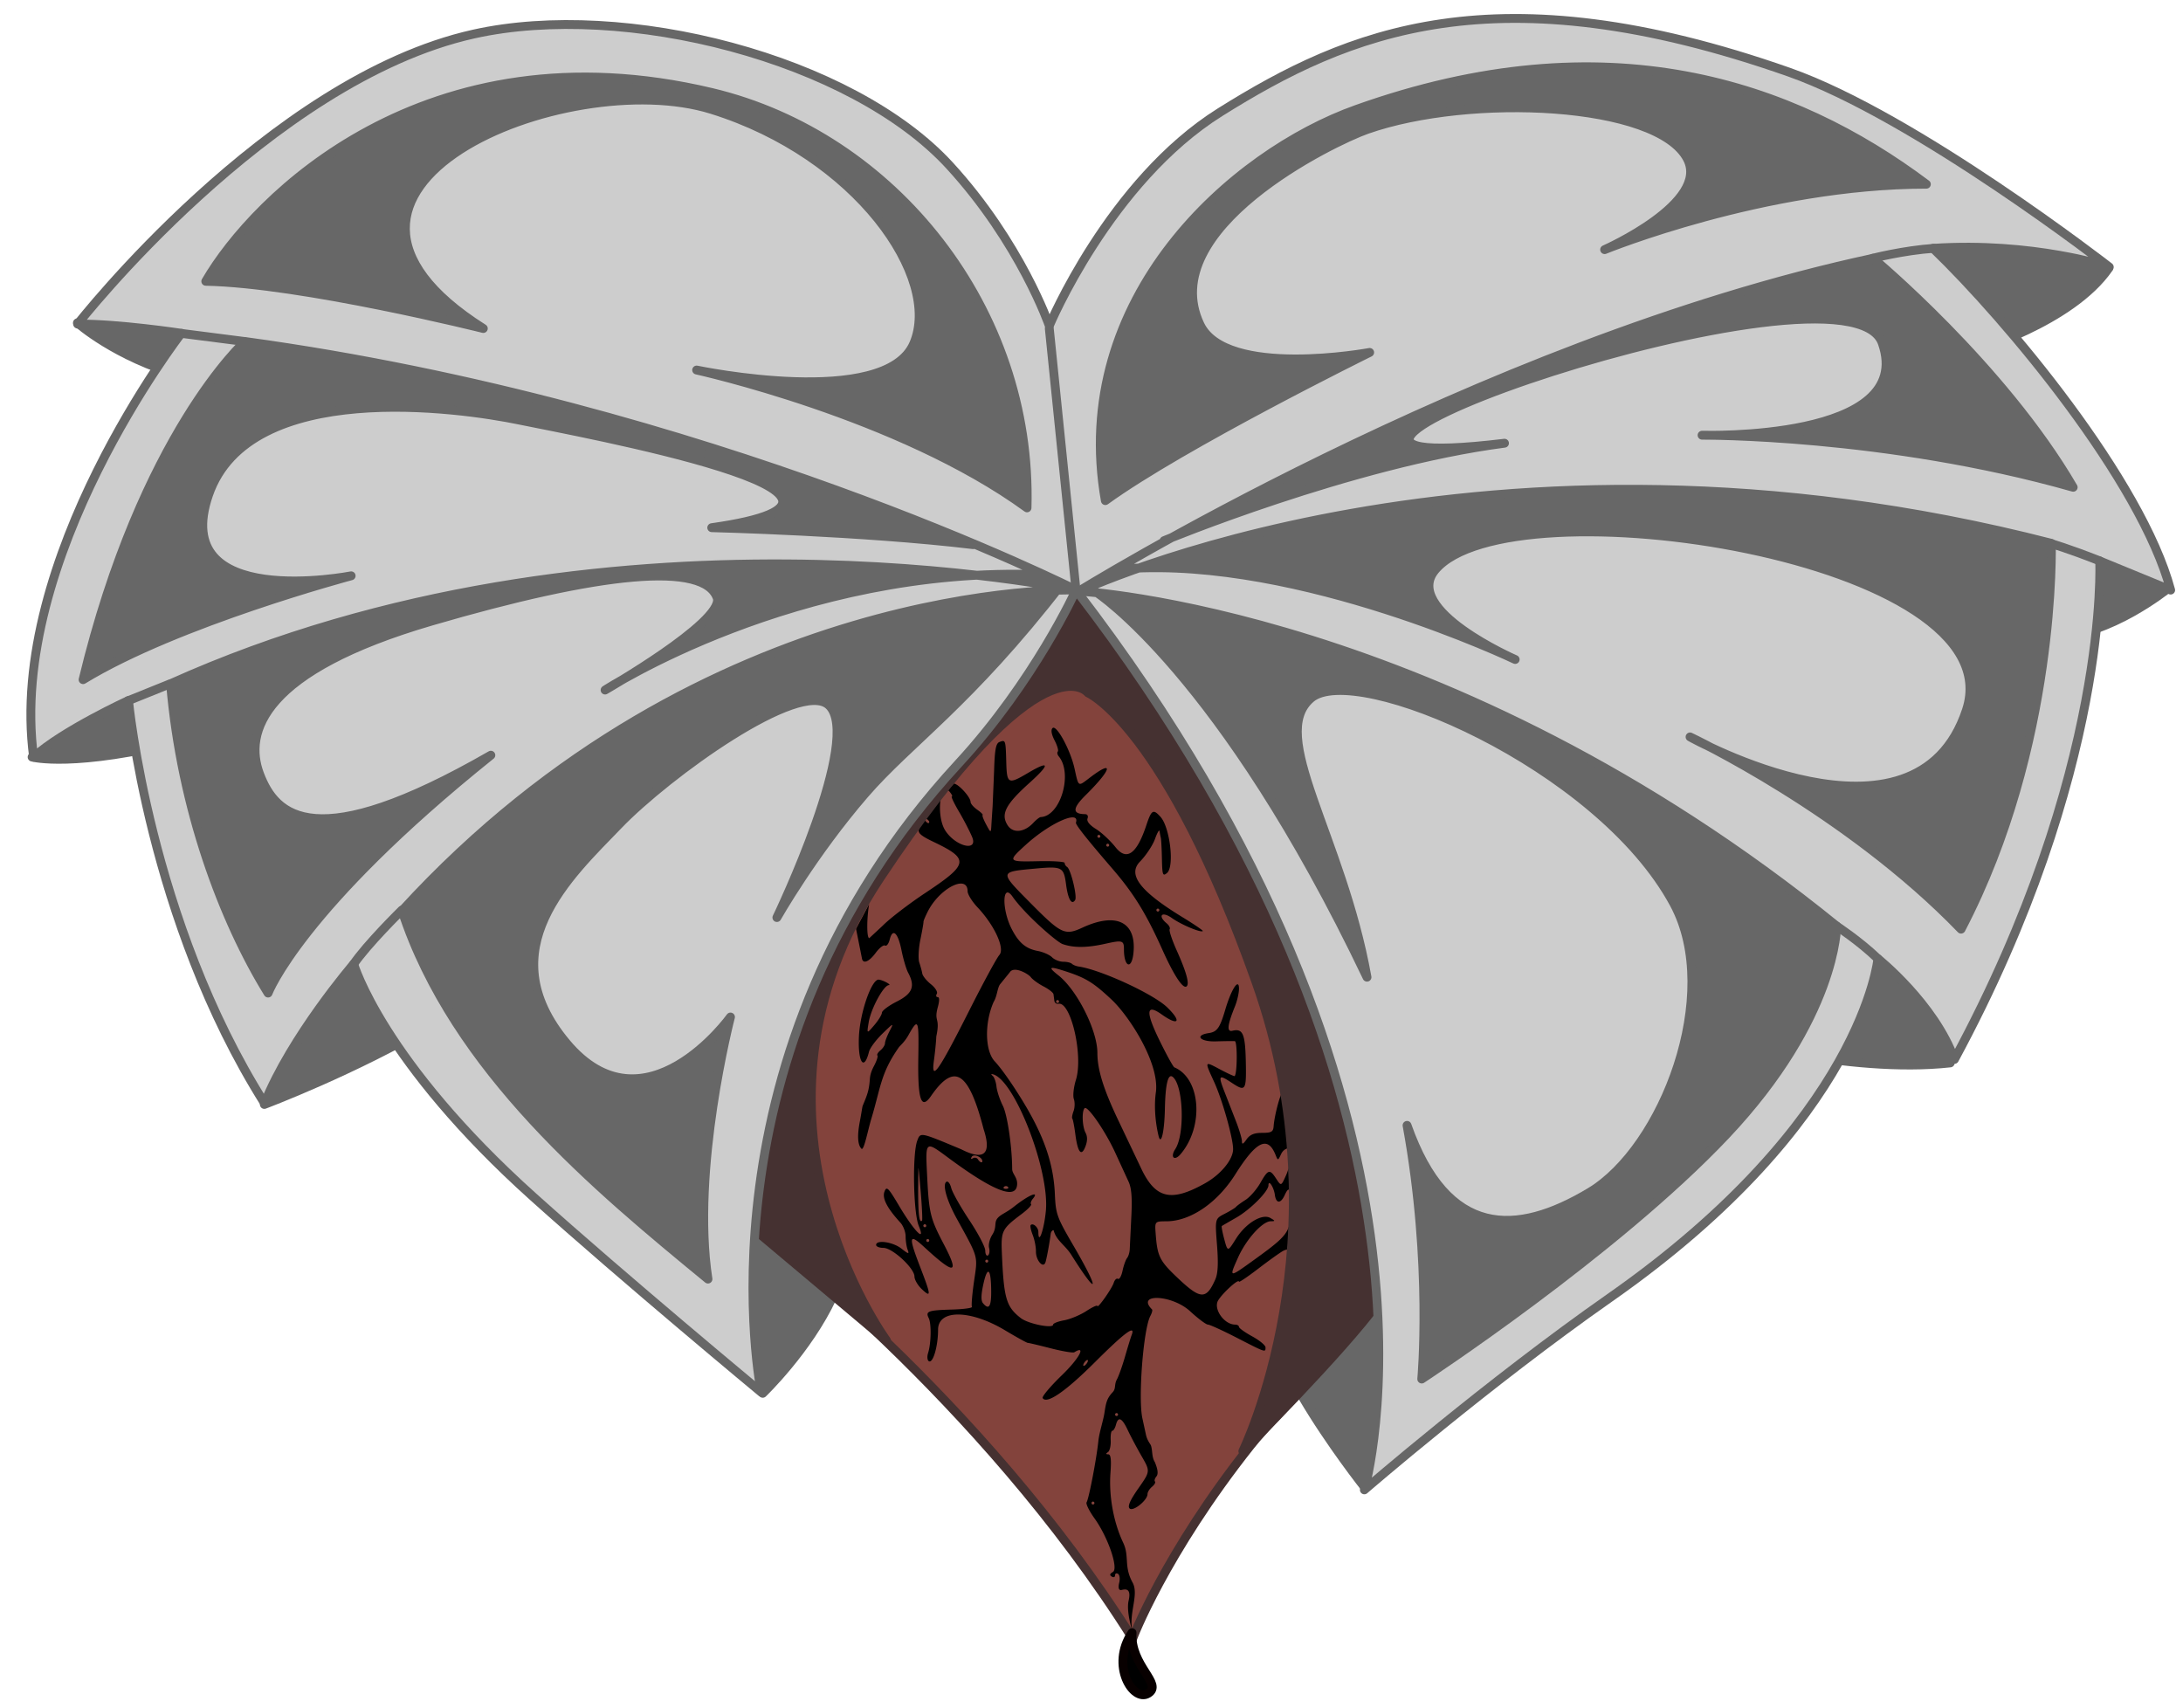 <svg xmlns="http://www.w3.org/2000/svg" width="740.001" height="579.001" viewBox="0 0 195.792 153.194" xmlns:v="https://vecta.io/nano"><g stroke-width=".794" stroke-linejoin="round"><path d="M6.942 28.955s3.387 3.048 9.313 4.741S2.879 67.9 2.879 67.9s3.725 1.016 13.716-1.524 7.112 32.68 7.112 32.68 8.128-3.048 15.239-7.281 29.463 33.188 29.463 33.188 4.064-3.895 6.265-8.636c0 0 4.456-9.049-12.53-15.917 1.245-5.169 34.373-47.75 34.373-47.75 26.351 24.663 7.941 51.616 20.319 72.641 2.474 4.203 5.588 8.128 5.588 8.128l31.495-40.469s11.853 3.387 20.997 2.371l9.482-38.268c4.723.006 9.99-4.233 9.99-4.233l-17.441-21.335s8.805-2.54 12.192-7.45c-12.734-10.178-61.636-8.232-94.662 9.669-43.323-16.822-87.534-4.758-87.534-4.758z" fill="#676767" stroke="#676767"/><path d="M67.709 110.034s20.276 15.28 33.884 36.937c-.075.102 2.865-7.626 10.586-17.352 2.384-3.002 9.821-9.99 11.43-13.969s-1.439-40.046-1.439-40.046L98.21 48.766 64.344 82.039z" fill="#83433c" stroke="#453131"/></g><path d="M94.476 65.267c-.028.002-.054.014-.076.036-.162.162-.095.561.185 1.102.241.467.372.916.289.998s-.042.28.088.439c1.28 1.555.144 5.37-1.621 5.44-.103.004-.401.236-.661.515-.803.861-1.818.965-2.296.235-.654-.998-.209-1.875 1.933-3.802 1.895-1.706 1.852-2.068-.11-.909-1.791 1.058-1.902 1.002-1.956-.975-.055-1.993-.06-2.008-.619-1.793-.312.12-.418.701-.473 2.586l-.132 3.159-.104 1.588c-.044.86-.044.86-.473.066-.236-.437-.38-.821-.32-.855s-.159-.249-.486-.478-.595-.542-.595-.695c0-.441-1.12-1.65-1.505-1.643l-.527.588a.79.79 0 0 1 .165.155c.189.228.273.415.187.415s.198.604.634 1.342.969 1.769 1.187 2.29c.559 1.337-1.462.863-2.396-.562-.479-.732-.574-2.03-.42-2.879l-1.385 1.743c.017.009.03.013.051.026.168.104.305.241.305.305 0 .221-.234.116-.422-.189-.008-.014-.01-.021-.017-.033l-.495.657c.112-.088.106-.017.009.239-.121.319.19.594 1.241 1.095 3.318 1.582 3.255 2.007-.676 4.618-1.476.98-3.185 2.292-3.798 2.915l-1.219 1.133c-.264 0-.214-1.974-.014-3.044l-1.063 1.998-.111.219.522 2.613c.077.571.627.362 1.243-.47.326-.441.702-.733.836-.651s.321-.157.415-.533c.266-1.06.741-.634 1.058.951.159.792.426 1.697.595 2.013.655 1.225.401 1.875-1.016 2.593-.728.369-1.328.817-1.333.997s-.314.683-.686 1.12c-.676.794-.676.794-.5-.265.203-1.218 1.33-3.298 1.801-3.326.283-.016-.496-.444-.895-.492-.631-.075-1.677 2.909-1.782 5.079-.112 2.323.451 3.189.902 1.39.083-.329.625-1.06 1.205-1.624 1.013-.986 1.039-.995.643-.233-.226.437-.413.928-.413 1.092s-.183.449-.405.633-.345.393-.275.463-.07.5-.312.954-.343.808-.368 1.183c-.067.985-.229 1.395-.641 2.377-.038.09-.12.712-.247 1.367-.253 1.306-.209 2.123.134 2.481.224.233.564-1.612.886-2.679.853-2.827.832-4.08 2.473-6.416.077-.11.51-.473.835-1.051.912-1.622.966-1.504.908 1.968-.063 3.789.25 4.74 1.137 3.457 2.094-3.031 3.374-2.226 4.72 2.966 1.198 3.632-1.718 1.926-2.079 1.779-3.646-1.523-3.58-1.51-3.873-.74-.447 1.176-.354 6.465.134 7.634.66 1.578-.412.482-1.781-1.822-.97-1.633-1.102-1.758-1.297-1.233-.216.585.242 1.471 1.431 2.768.259.282.47.838.47 1.236s.083.937.183 1.2c.157.409.076.393-.565-.111-.757-.595-2.264-.811-2.264-.324 0 .146.297.265.661.265.804 0 2.779 1.825 2.779 2.569 0 .283.298.794.661 1.135.848.797.832.564-.132-1.941-1.089-2.827-1.034-3.11.353-1.831 2.726 2.513 3.173 2.458 1.772-.215-1.251-2.388-1.353-2.806-1.524-6.291-.15-3.055-.166-3.042 1.912-1.503 4.001 2.964 6.096 3.817 6.166 2.371.031-.637-.444-.925-.445-1.372-.008-1.979-.428-4.855-.839-5.673-.27-.537-.526-1.311-.569-1.72s-.198-.842-.343-.962c-.169-.139-.153-.187.043-.132 1.946.546 5.068 8.625 4.73 12.237-.158 1.69-.672 3.144-.672 1.903 0-.411-.472-.838-.687-.623-.067.067.014.466.179.886s.296 1.084.29 1.474c-.013.811.662 1.578.856.974.109-.34.381-1.817.468-2.544.022-.182.139-.331.26-.331.231.921 1.01 1.316 1.569 2.184 2.467 3.92 2.622 3.335.211-.795-1.486-2.545-1.589-2.83-1.667-4.63-.12-2.753-.995-5.266-2.935-8.423-.941-1.532-1.876-2.854-2.458-3.478-.881-.944-.927-3.453-.099-5.325.319-.529.317-1.168.556-1.559l.893-1.101c.373-.599 1.656.138 1.876.424.16.218.678.596 1.151.841s.875.56.893.702l.078.589c.025.182.187.301.36.266 1.121-.231 2.249 4.656 1.575 6.822-.205.66-.289 1.434-.187 1.72s.09.775-.026 1.087-.167.613-.112.668.178.692.273 1.416c.215 1.64.544 2.031.907 1.077.184-.485.187-.885.01-1.216-.3-.561-.354-1.938-.087-2.206s1.898 2.112 2.78 4.058l1.156 2.514c.272.575.342 1.45.253 3.175l-.141 2.898c-.01.284-.118.642-.24.794s-.305.665-.406 1.139-.285.8-.408.724-.293.08-.378.347c-.171.539-1.472 2.38-1.472 2.084 0-.103-.446.104-.992.46s-1.439.729-1.984.827-.992.274-.992.389c0 .378-2.234-.071-2.892-.582-1.318-1.023-1.531-1.752-1.705-5.849-.084-1.975.013-2.167 1.76-3.479.55-.413.937-.812.862-.888s-.004-.297.158-.492c.628-.757-.379-.336-1.685.703-.731.582-1.195.683-1.496 1.058-.315.392-.03.801-.456 1.463-.232.362-.366.892-.29 1.182s.031.595-.101.677-.24-.114-.24-.434-.647-1.553-1.437-2.741-1.517-2.48-1.615-2.872-.292-.642-.431-.557c-.379.234.015 1.648.913 3.28 1.986 3.61 1.903 3.312 1.565 5.631-.169 1.16-.255 2.195-.19 2.301s-.734.216-1.775.246c-2.169.063-2.408.151-2.101.768.25.504.217 2.27-.059 3.137-.1.315-.071.642.067.727.372.23.83-1.33.83-2.826 0-1.834 2.888-1.807 6.001.054 1.045.625 1.965 1.133 2.044 1.13s1.002.215 2.051.485 2.004.43 2.123.357c1.105-.683.438.557-1.1 2.044-1.038 1.004-1.821 1.933-1.739 2.064.358.579 2.038-.574 4.69-3.219 2.671-2.664 3.662-3.397 3.294-2.438-.086.224-.351 1.087-.59 1.918s-.564 1.75-.723 2.041c-.288.529-.061.827-.407 1.191-.523.551-.589.975-.726 1.856-.105.676-.467 1.774-.542 2.505-.166 1.61-.847 5.158-1.055 5.495-.083.134.236.78.707 1.436 1.22 1.699 2.184 4.517 1.647 4.817-.276.155-.307.279-.099.407.164.101.299.052.299-.111s.12-.222.266-.132.192.454.103.809c-.102.408-.048.645.147.645.17 0 1.018-.393.695.969-.229 1.041.393 2.889.393 2.889-.484-1.631.588-3.399-.033-4.532-.808-1.474-.261-2.343-.843-3.573-.868-1.835-1.294-4.183-1.14-6.279.086-1.17.03-1.645-.197-1.648s-.231-.063-.028-.198c.159-.107.269-.581.245-1.054s.039-.86.142-.86.249-.238.326-.529c.206-.79.538-.645 1.059.463.257.546.818 1.602 1.247 2.347.78 1.354.78 1.354-.289 2.88-.747 1.067-.986 1.61-.791 1.804.31.31 1.608-.73 1.608-1.289 0-.175.181-.469.403-.653s.342-.396.267-.471-.018-.28.128-.455c.179-.216.133-.631-.143-1.292-.287-.452-.19-1.009-.345-1.481-.043-.131-.342-.446-.455-.992l-.301-1.389c-.418-1.711.064-8.051.703-9.246.14-.261.207-.521.149-.579-1.474-1.474 1.804-1.322 3.411.158.716.66 1.436 1.2 1.599 1.2s1.338.536 2.611 1.191c2.585 1.33 2.557 1.321 2.557.854 0-.185-.536-.629-1.191-.987s-1.191-.742-1.191-.854-.157-.204-.349-.204c-.982 0-1.975-1.423-1.515-2.171.431-.702 1.864-1.99 1.864-1.677 0 .087.78-.438 1.732-1.168s1.957-1.448 2.233-1.596c.173-.093.32-.124.436-.117l.069-2.054c-.279.88-1.061 1.503-3.312 3.121-2.048 1.472-2.058 1.469-1.238-.357.736-1.637 2.176-3.236 2.925-3.249.424-.007.422-.032-.026-.292-.736-.428-2.209.463-3.093 1.87-.737 1.173-.737 1.173-1.042.04-.168-.623-.268-1.159-.222-1.192s.633-.373 1.304-.757c1.257-.719 2.88-2.352 2.88-2.897 0-.554.48.163.573.856.106.796.52.813.879.036.188-.407.312-.568.394-.472l-.04-1.988c-.044.193-.115.416-.22.651-.449 1.005-.449 1.005-.891.331-.585-.893-.72-.857-1.429.384-.331.58-.927 1.261-1.323 1.513s-.78.534-.853.626-.528.37-1.011.618c-.878.45-.878.45-.695 2.792.13 1.666.086 2.56-.151 3.097-.799 1.805-1.307 1.805-3.239-.003-1.757-1.645-1.955-2.026-2.109-4.08-.085-1.124-.085-1.124.98-1.13 2.153-.012 4.553-1.655 6.174-4.228 1.875-2.976 2.901-3.466 3.6-1.72.206.516.218.514.488-.066.137-.293.336-.464.611-.533l-.031-.602c-.005.001-.013.01-.018.01-.061 0-.048-.091.007-.205a93.24 93.24 0 0 0-.287-3.783c-.048-.02-.086-.058-.086-.113 0-.046.028-.08.064-.104l-.034-.318c-.013.009-.025.025-.04.025-.208 0-.773 2.066-.852 3.115-.037.496-.2.59-1.031.59-.72 0-1.098.159-1.399.588-.306.437-.412.48-.412.167 0-.231-.238-1.032-.529-1.779l-1.044-2.681c-.572-1.47-.502-1.555.647-.794 1.257.833 1.329.726 1.273-1.893-.053-2.506-.265-2.991-1.206-2.766-.516.124-.448-.507.233-2.187.199-.491.362-1.201.362-1.58 0-1.018-.687.027-1.231 1.875-.483 1.639-.732 1.992-1.479 2.103-1.303.193-.799.785.631.742.78-.024 1.547-.033 1.704-.021.236.019.226 2.851-.012 3.133-.031.037-.612-.227-1.29-.588-1.445-.768-1.429-.801-.544 1.132.724 1.581 1.692 5.018 1.692 6.005 0 .937-1.092 2.269-2.518 3.069-3.045 1.709-4.448 1.379-5.735-1.352l-2.013-4.233c-1.355-2.838-1.906-4.603-1.906-6.109 0-2.02-1.82-5.637-3.505-6.965-.954-.752-.83-.833.576-.379 1.9.614 2.566 1.022 4.252 2.609 1.559 1.493 4.215 5.597 3.932 8.198-.176 1.161-.091 2.634.229 3.969.225.937.527-.343.57-2.414.047-2.248.288-3.214.712-2.861.947.786 1.093 5.135.218 6.471-.478.729-.079 1.106.477.452 2.118-2.489 1.81-6.793-.558-7.785-.105-.044-.704-1.131-1.331-2.415-1.269-2.6-1.206-3.33.203-2.328 1.5 1.068 1.818.654.489-.636-1.232-1.197-5.941-3.37-7.937-3.663-.236-.035-.511-.146-.612-.247s-.454-.184-.783-.184-.778-.18-.998-.4-.795-.475-1.276-.565c-1.085-.205-1.713-.736-2.353-1.99-.906-1.776-.832-4.194.088-2.88 1.106 1.58 3.954 4.067 4.488 4.252 1.002.349 2.18.333 3.781-.018 1.589-.357 1.72-.32 1.72.492 0 1.617.705 1.86.856.295.265-2.762-1.546-3.649-4.58-2.244-1.58.732-1.903.578-4.68-2.228s-2.784-2.765.382-3.062c2.483-.233 2.622-.163 2.833 1.435.175 1.316.504 1.873.812 1.375.198-.321-.387-2.74-.716-2.958-.134-.089-.235-.255-.223-.367s-1.049-.182-2.359-.153c-2.763.061-2.784.034-1.124-1.476 2.161-1.966 4.875-3.167 4.493-1.988-.056.174.948 1.445 3.256 4.12 1.937 2.245 3.032 4.02 4.506 7.302 1.011 2.253 1.815 3.483 2.143 3.28.307-.19.022-1.25-.871-3.244-.415-.926-.697-1.776-.628-1.888s-.05-.352-.267-.532c-.838-.696-.43-1.117.464-.479.823.588 2.605 1.339 2.775 1.169.045-.045-.777-.605-1.825-1.245-3.802-2.32-4.947-3.817-3.809-4.983.539-.552 1.145-1.467 1.347-2.032s.387-.879.411-.697.074.45.111.595.081.994.099 1.885c.03 1.455.076 1.584.458 1.267.679-.564.266-4.095-.59-5.04-.653-.722-.806-.628-1.273.779-.851 2.561-1.761 3.208-2.753 1.956-.471-.595-1.262-1.332-1.759-1.639-.573-.354-.849-.698-.756-.942.084-.218-.008-.385-.212-.388-1.163-.013-1.151-.522.038-1.699 2.365-2.339 2.581-3.253.372-1.568-1.067.814-.989.862-1.364-.83-.346-1.565-1.472-3.686-1.899-3.657zm4.081 9.61c.073 0 .132.06.132.132s-.059.132-.132.132-.132-.06-.132-.132.059-.132.132-.132zm.794.794c.073 0 .132.06.132.132s-.059.132-.132.132-.132-.06-.132-.132.059-.132.132-.132zm-13.175 3.576c.365-.003.607.205.607.685 0 .275.401.926.892 1.446 1.522 1.614 2.476 3.695 1.958 4.271-.235.26-1.448 2.497-2.695 4.971-2.775 5.501-3.449 6.456-3.176 4.498.102-.728.198-1.7.214-2.161.376-1.759-.226-1.259.127-2.598.167-.605.166-.93-.002-.93-.142 0-.177-.132-.078-.294s-.138-.549-.528-.86-.74-.744-.777-.963-.159-.665-.269-.994-.065-1.25.1-2.047.29-1.512.278-1.589.171-.513.407-.971c.737-1.425 2.138-2.458 2.942-2.465zm17.673 2.245c.073 0 .132.06.132.132s-.059.132-.132.132-.132-.06-.132-.132.059-.132.132-.132zm-8.996 8.202c.073 0 .132.06.132.132s-.059.132-.132.132-.132-.06-.132-.132.059-.132.132-.132zm-7.468 13.941c.29-.013.721.239.721.511 0 .195-.236.096-.399-.169-.091-.148-.295-.189-.453-.091-.176.108-.211.053-.091-.141.044-.072.126-.105.223-.11zm-5.015 1.122c.028.015.084.673.197 1.991.124 1.449.182 2.677.13 2.73-.25.25-.347-.545-.351-2.85l.024-1.87zm7.852 1.621c.064 0 .128.024.176.073.097.097.018.176-.176.176s-.273-.079-.176-.176c.049-.049.112-.073.176-.073zm-7.276 3.424c.073 0 .132.059.132.132s-.06.132-.132.132-.132-.059-.132-.132.06-.132.132-.132zm.265 1.323c.073 0 .132.059.132.132s-.06.132-.132.132-.132-.059-.132-.132.06-.132.132-.132zm5.292 1.852c.073 0 .132.059.132.132s-.06.132-.132.132-.132-.059-.132-.132.06-.132.132-.132zm.145 1.086c.153.031.252.664.252 1.846 0 1.301-.222 1.593-.738.97-.19-.229-.175-.773.051-1.774.164-.728.316-1.067.436-1.043zm8.882 7.91c.073 0 .059.119-.031.265s-.223.265-.296.265-.059-.119.031-.265.223-.265.296-.265zm2.615 4.763c.073 0 .132.059.132.132s-.059.132-.132.132-.132-.059-.132-.132.059-.132.132-.132zm-2.117 7.938c.073 0 .132.06.132.132s-.059.132-.132.132-.132-.06-.132-.132.059-.132.132-.132z"/><g stroke-width=".794" stroke-linejoin="round"><path d="M101.533 146.433c-1.994 2.946.104 6.248 1.437 5.448 1.402-.842-1.616-2.455-1.437-5.448z" stroke="#080000"/><path d="M67.529 110.154l11.973 10.058s-14.749-20.086-.599-41.427c14.607-22.031 18.678-16.643 18.678-16.643s6.944 2.993 15.086 25.982-1.197 42.026-1.197 42.026 8.98-8.98 12.093-13.29 2.874-31.729 2.874-31.729L96.983 47.893 64.057 88.602z" fill="#453131" stroke="#453131"/></g><g fill="#cdcdcd" stroke="#676767" stroke-width=".794" stroke-linejoin="round"><path d="M96.504 52.922s-3.696 8.145-10.551 15.573c-23.971 25.974-17.675 56.372-17.675 56.372s-12.239-10.152-20.429-17.503C34.266 95.172 31.72 86.462 31.72 86.462s-5.596 6.507-7.988 12.493c-10.343-16.388-12.207-36.13-12.207-36.13s-5.902 2.71-8.51 5.083c-2.392-17.836 13.25-38.016 13.25-38.016s-5.674-.861-9.303-.826c0 0 17.126-21.914 35.526-26.013C56.031.037 76.365 5.247 85.169 14.843c6.394 6.969 8.942 14.372 8.942 14.372s5.384-12.931 15.326-19.157c11.437-7.163 24.69-12.83 51.006-3.592 11.373 3.993 28.736 17.481 28.736 17.481s-6.825-2.275-15.805-1.676c6.705 6.466 18.678 20.833 21.312 30.652l-6.366-2.614s.961 18.796-13.03 44.71c-1.797-4.989-6.86-9.035-6.86-9.035s-1.344 14.525-24.031 30.398c-10.968 7.674-22.031 17.241-22.031 17.241s10.058-34.004-25.862-80.7z"/><g stroke-linecap="round"><path d="M122.845 31.609s-16.763 8.262-23.707 13.29c-3.233-18.199 11.45-31.134 22.51-35.082 22.505-8.033 39.153-2.275 51.126 6.705-14.488 0-28.856 5.867-28.856 5.867s9.474-4.189 7.423-8.142c-2.663-5.134-19.516-5.867-28.736-2.634-3.075 1.078-19.067 8.86-14.982 17.496 2.316 4.895 15.221 2.499 15.221 2.499zm-79.498-2.146s-16.255-4.064-24.891-4.233c4.318-7.45 19.704-23.047 45.38-16.933C80.15 12.182 92.622 27.77 92.114 45.549 80.6 37.167 62.482 33.188 62.482 33.188s16.933 3.556 19.473-2.371-5.08-16.933-18.118-20.997-40.3 7.112-20.489 19.642zm53.169 23.452s-33.189-1.052-60.457 28.762c4.684 14.323 17.51 24.881 27.438 33.042-1.524-9.906 2.02-23.505 2.02-23.505s-7.692 10.721-14.719 2.339.254-14.985 4.656-19.557 16.279-13.143 18.88-10.752c3.133 2.879-4.656 19.049-4.656 19.049s3.236-5.712 7.872-11.075c4.034-4.667 9.342-8.072 17.671-18.828m-1.829-.844C71.47 50.69 54.269 61.889 54.269 61.889s10.498-6.011 10.075-8.212c-1.101-3.387-10.583-2.371-25.653 2.032s-16.848 9.906-15.409 13.716 4.995 7.366 20.743-1.693C26.923 81.446 24.044 89.066 24.044 89.066c-4.014-6.495-7.787-16.497-8.748-27.742 38.921-17.507 81.305-8.367 81.305-8.367S63.692 36.331 21.978 30.629c0 0-9.211 8.253-14.527 30.328 8.466-5.164 24.044-9.313 24.044-9.313s-16.425 3.217-12.784-7.281 22.521-7.789 27.854-6.688 36.913 6.858 17.271 9.652c0 0 13.631.339 23.452 1.524m9.478 4.169s32.991 1.682 67.963 30.036c0 0 .022 8.18-9.915 18.716s-27.299 21.911-27.299 21.911.958-10.297-1.317-22.749c3.592 10.177 9.818 9.938 16.403 5.987s11.939-17.704 7.543-25.862c-6.742-12.511-28.616-21.791-32.567-18.439s2.754 12.332 5.029 25.024C109.555 60.285 98.3 53.101 98.3 53.101m-1.724.043s36.602-17.482 87.405-4.416c0 0 .526 18.083-8.095 34.606-10.241-10.613-24.306-17.241-24.306-17.241s20.235 11.375 24.785-2.395-40.975-20.586-47.654-12.572c-2.993 3.592 7.184 8.022 7.184 8.022s-19.277-9.219-34.842-8.142m-4.538 2.163s35.941-22.369 71.476-30.004c0 0 11.606 9.642 17.952 20.538-16.882-4.789-33.286-4.67-33.286-4.67s19.277.599 16.164-8.262-64.536 12.692-33.884 8.98c-13.769 1.796-30.532 8.74-30.532 8.74" fill="#676767"/><path d="M16.284 29.903l5.597.718M11.464 62.86l3.712-1.497m20.863 20.265s-3.143 3.083-4.37 4.909m133.023-3.503s2.074 1.355 3.746 2.963m15.489-37.253s1.571.445 4.407 1.567m-20.38-27.143s2.744-.708 5.508-.898M96.504 52.922L94.11 29.454" fill="#000"/></g></g></svg>